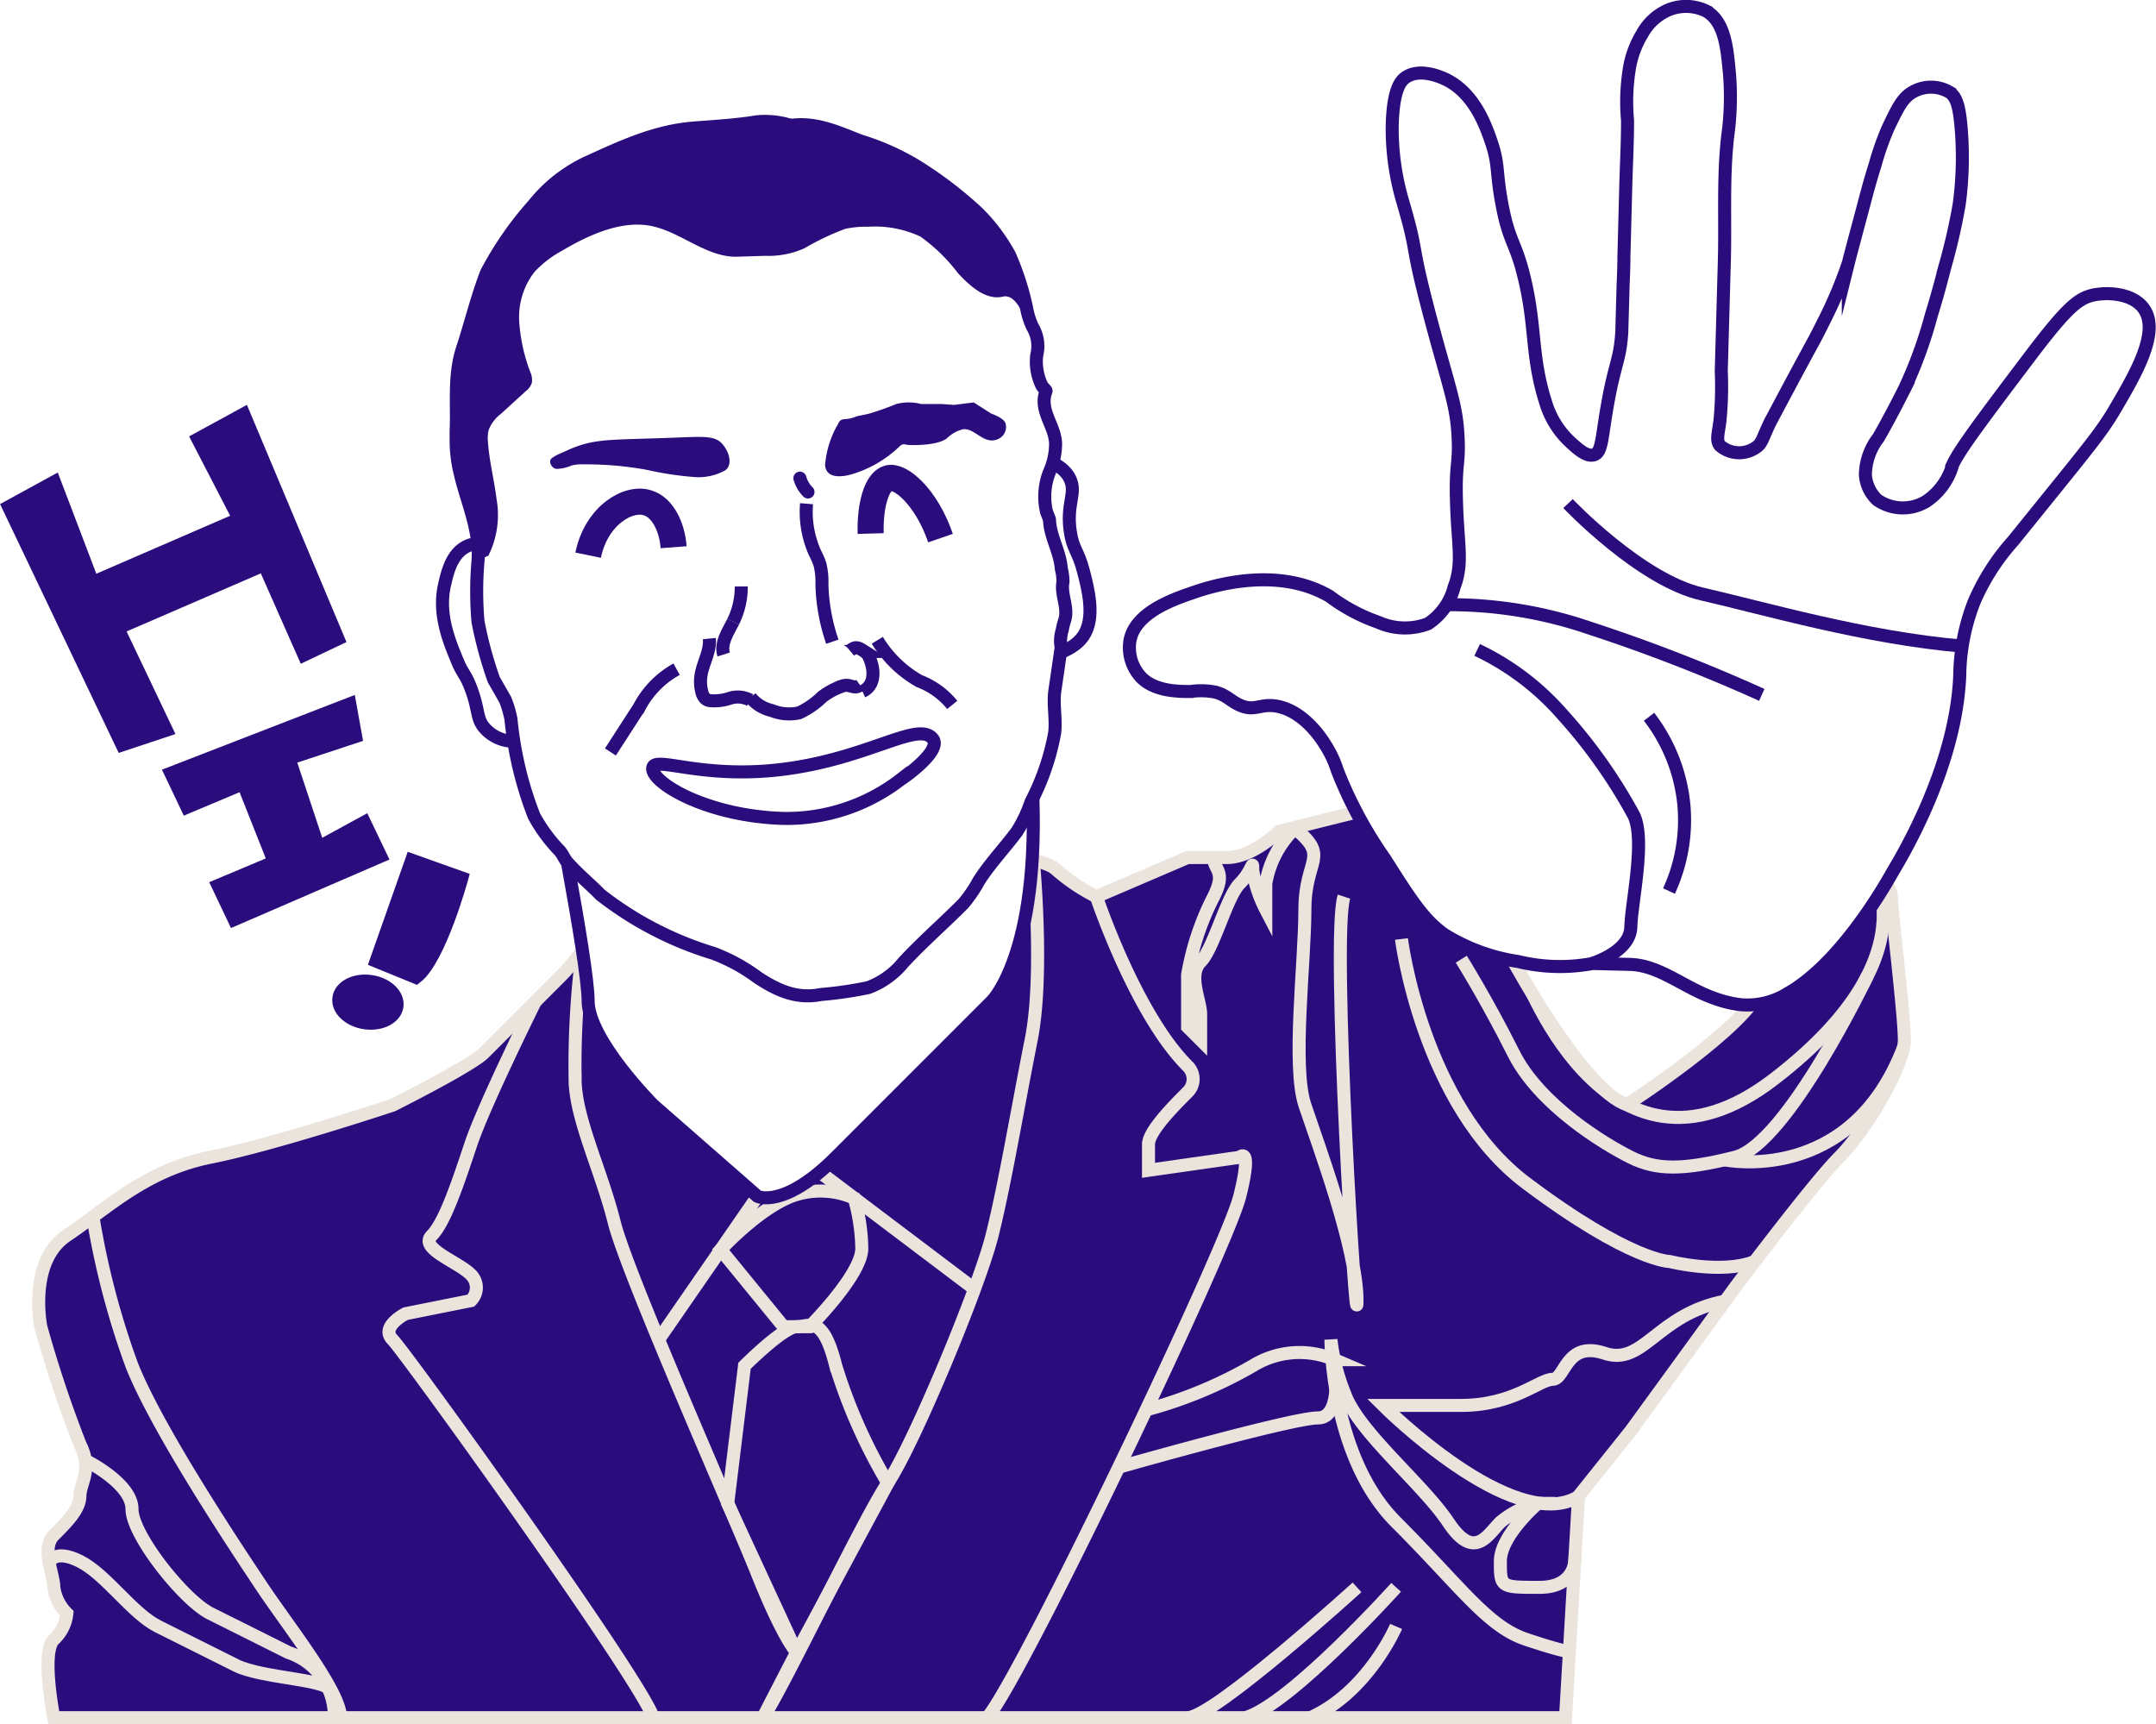<svg id="hello" xmlns="http://www.w3.org/2000/svg" viewBox="0 0 165.44 132.3"><defs></defs><title>Hello</title><style>#hello .cls-1,.cls-7{fill:#2b0c7d;}
#hello .cls-1,.cls-2,.cls-3{stroke:#eae4dd;}
#hello .cls-1,.cls-10,.cls-2,.cls-3,.cls-4,.cls-6,.cls-9{stroke-miterlimit:10;}
#hello .cls-2,.cls-6,.cls-8,.cls-9{fill:none;}
#hello .cls-3,.cls-4,.cls-5{fill:#fff;}
#hello .cls-10,.cls-4,.cls-5,.cls-6,.cls-8,.cls-9{stroke:#2b0c7d;}
#hello .cls-5,.cls-8{stroke-linecap:round;stroke-linejoin:round;}
#hello .cls-9{stroke-width:2px;}
#hello .cls-10{fill:#2b0c7d;}

@-webkit-keyframes wavehello {
0%   { -webkit-transform:rotate(0deg) }
   50%   { -webkit-transform:rotate(0deg)  }
  60% { -webkit-transform:rotate(8deg) }
  80% { -webkit-transform:rotate(0deg) }
  100% { -webkit-transform:rotate(8deg) }
}

@keyframes wavehello {
   0%   { -webkit-transform:rotate(0deg) }
   50%   { -webkit-transform:rotate(0deg)  }
  60% { -webkit-transform:rotate(8deg) }
  80% { -webkit-transform:rotate(0deg) }
  100% { -webkit-transform:rotate(8deg) }
}
#hand{
    transform-box: fill-box;
  transform-origin: center;
  animation-name: wavehello;
  animation-duration: 2s;
  animation-delay: 1s;
  animation-iteration-count: infinite;
  animation-timing-function: linear;
  animation-direction: alternate; 
}

@-webkit-keyframes scale-up-br {
  0% {
    -webkit-transform: scale(0);
            transform: scale(0);
    -webkit-transform-origin: 100% 100%;
            transform-origin: 100% 100%;
  }
  50% {
    -webkit-transform: scale(1);
            transform: scale(1);
    -webkit-transform-origin: 100% 100%;
            transform-origin: 100% 100%;
  }
  100% {
    -webkit-transform: scale(1);
            transform: scale(1);
    -webkit-transform-origin: 100% 100%;
            transform-origin: 100% 100%;
  }
}
@keyframes scale-up-br {
    0% {
    -webkit-transform: scale(0);
            transform: scale(0);
    -webkit-transform-origin: 100% 100%;
            transform-origin: 100% 100%;
  }
  50% {
    -webkit-transform: scale(1);
            transform: scale(1);
    -webkit-transform-origin: 100% 100%;
            transform-origin: 100% 100%;
  }
  100% {
    -webkit-transform: scale(1);
            transform: scale(1);
    -webkit-transform-origin: 100% 100%;
            transform-origin: 100% 100%;
  }
  
}

#H,#I,#EPoint{
  transform-box: fill-box;
  transform-origin: center;
  animation-name: scale-up-br;
  animation-duration: 2s;
  animation-delay: 1s;
  animation-iteration-count: infinite;
  animation-timing-function: linear;
  animation-direction: alternate; 
  
}</style><g id="Layer_2" data-name="Layer 2"><g id="Layer_1-2" data-name="Layer 1"><g id="body"><path class="cls-1" d="M84.13,68.8l7-3h3c2,0,4-2,4-2l8-2,5-6s11-9,22,1,12,11,12,12,1,9,1,11-3,7-5,9-8,10-8,10l-8,11-4,5-1,17H4.13s-1-5,0-6a3.1,3.1,0,0,0,1-2,3.49,3.49,0,0,1-1-2c0-1-1-3,0-4s2-2,2-3,1-2,0-4a92,92,0,0,1-3-9s-1-5,2-7,6-5,11-6,14-4,14-4,6-3,7-4l6-6c1-1,4-5,4-5l25-6,5,2s3,0,4,1A14.39,14.39,0,0,0,84.13,68.8Z"/><path class="cls-2" d="M116.69,74.11s6.44,18.69,19.44,8.69,7-17,7-17"/><path class="cls-2" d="M143.3,74.86S137.13,87.8,133.13,88.8s-6,1-8,0-7-4-9-8-4-7.2-4-7.2"/><path class="cls-2" d="M107.54,72.05s1.59,12.75,9.59,18.75,11,6,11,6,4,1,6.51,0"/><path class="cls-2" d="M132.37,89s9.61,2,13.68-8.59"/><path class="cls-2" d="M99.29,63.51c2.84,2.29.84,2.29.84,6.29s-1,12,0,15,4,11,4,15-2-28-1-31"/><path class="cls-2" d="M93.13,65.8c0,1,1,1,0,3a20.73,20.73,0,0,0-2,6v4l1,1v-2c0-1-1-3,0-4s2-5,3-6,1-2,1-1a10.07,10.07,0,0,0,1,3v-2a7.58,7.58,0,0,1,2-4"/><path class="cls-2" d="M132.37,99.84c-5.24,1-6.24,5-9.24,4s-3,2-4,2-3,2-7,2h-6s10,10,15,7"/><path class="cls-2" d="M120.86,119.33s.27,2.47-2.73,2.47-3,0-3-2,2.87-4.44,2.87-4.44a7.06,7.06,0,0,0-2.87,1.44c-1,1-2,3-4,0s-7-7-8-10a15.77,15.77,0,0,1-1-4s0,9,5,14,7,8,10,9,3.3.92,3.3.92"/><path class="cls-2" d="M25.65,131.8a5.12,5.12,0,0,0-3.52-5l-6-3c-2-1-6-6-6-8s-3.59-3.75-3.59-3.75"/><path class="cls-2" d="M3.77,119.91s.36-1.11,2.36-.11,4,4,6,5l6,3c2,1,7.37,1.06,7.18,2"/><path class="cls-2" d="M7.13,93.36a62.1,62.1,0,0,0,3,11.44c2,5,8,14,10,17s6,8,6,10"/><path class="cls-2" d="M41.07,76.86S37.13,84.8,36.13,87.8s-2,6-3,7,2,2,3,3a1.39,1.39,0,0,1,0,2l-5,1s-2,1-1,2,19,26,20,29"/><path class="cls-2" d="M84.13,68.8s3,9,7,13a1.39,1.39,0,0,1,0,2c-1,1-3,3-3,4v2l7-1s1-1,0,3-16.77,37-19.38,40"/><path class="cls-2" d="M85.85,112.58s13.28-3.78,15.28-3.78,1.27-4.47,1.27-4.47a6.83,6.83,0,0,0-6.27.47A33.77,33.77,0,0,1,88,108.17"/><path class="cls-2" d="M104.13,121.8s-11,10-13,10"/><path class="cls-2" d="M107.13,121.8s-8.11,9-11.56,10"/><path class="cls-2" d="M107.13,124.8s-2.13,5-6.57,7"/><path class="cls-3" d="M124.84,84.76s9.29-6,10.29-9-3-16-3-16-17-4-19,1,3,13,3,13S121.55,83.72,124.84,84.76Z"/><path class="cls-2" d="M79.29,66s.84,8.78-.16,13.78-2,11-3,15-6,16-8,19-8.16,16-9.58,18l2.58-5s-1-1-3-6-10-23-11-27-3-8-3-11A67.76,67.76,0,0,1,44.69,73"/><line class="cls-2" x1="50.53" y1="102.8" x2="58.13" y2="91.8"/><line class="cls-2" x1="62.89" y1="89.93" x2="74.78" y2="98.91"/><path class="cls-2" d="M55.3,95.89l4.83,5.91h2s4-4,4-6a14.7,14.7,0,0,0-.58-3.86,6.4,6.4,0,0,0-4.84-.14C58.13,92.8,55.3,95.89,55.3,95.89Z"/><path class="cls-2" d="M55.84,115.36l1.29-10.56s3-3,4-3,2-1,3,3a41.3,41.3,0,0,0,4,9l-7,13Z"/><path class="cls-4" d="M42.13,58.8s3,15,3,18,5,8,5,8l8,7s2,1,6-3l12-12s4-4,3-18,0-17,0-17S41.13,26.8,42.13,58.8Z"/></g><g id="head"><path class="cls-5" d="M78.13,34.8c2.75.37,3.67,1.25,4,2,.48,1.09-.32,1.87,0,4,.2,1.36.58,1.41,1,3,.37,1.42.94,3.61,0,5-1.13,1.65-4.38,2.12-6,1C74.65,48.09,75.16,42.11,78.13,34.8Z"/><path class="cls-5" d="M39.13,42.8c-.13-.12-1.55-1.44-3-1s-1.8,2.15-2,3c-.55,2.28.32,4.36,1,6,.36.86.63,1,1,2,.63,1.65.42,2.29,1,3a3,3,0,0,0,3,1C41.28,56.26,41.74,53.21,39.13,42.8Z"/><path class="cls-5" d="M80.31,39.29a5.1,5.1,0,0,1,.25-3.15A5.3,5.3,0,0,0,81,34c-.06-1.38-1.3-2.52-.73-4,0-.09-.29-.29-.35-.47a4.23,4.23,0,0,1-.37-2.26,2.87,2.87,0,0,0-.32-2.19,5.94,5.94,0,0,1-.47-1.52,20.75,20.75,0,0,0-1.3-4A14,14,0,0,0,75,16.3a30.52,30.52,0,0,0-4.87-3.68A19.28,19.28,0,0,0,66,10.81c-1.67-.65-3.28-1.41-5.14-1.21a1.58,1.58,0,0,1-.57-.09,6.71,6.71,0,0,0-2.18-.17c-1.63.27-3.3.36-4.94.49-2.95.24-5.55,1.48-8.11,2.64a11.51,11.51,0,0,0-4.11,3.24,26.17,26.17,0,0,0-3.62,5.22c-.73,1.89-1.2,3.86-1.83,5.78-.7,2.12-.4,4.25-.5,6.37,0,.22,0,.44,0,.67a10.75,10.75,0,0,0,.31,2.57c.52,2.23,1.55,4.38,1.37,6.72a26.86,26.86,0,0,0,0,4.66,30.43,30.43,0,0,0,1.21,4.45l.88,1.54a8.13,8.13,0,0,1,.44,1.5,27.7,27.7,0,0,0,1.77,7.42,12.34,12.34,0,0,0,2,2.71c.22.28.35.62.56.85.67.76,1.44,1.42,2.16,2.11l.38.38a26.58,26.58,0,0,0,8.66,4.49A13.82,13.82,0,0,1,58.13,75c1.52,1,3,1.68,4.87,1.31a29.43,29.43,0,0,0,3.63-.53,6.3,6.3,0,0,0,2.68-1.92c1.46-1.58,3.1-3,4.6-4.51a9.94,9.94,0,0,0,1.19-1.74c.87-1.37,2-2.54,2.94-3.81a10.44,10.44,0,0,0,1.07-2.26,18.66,18.66,0,0,0,1.82-5.31c.12-1.06-.12-2.09,0-3.13l.5-3.42a2.64,2.64,0,0,1,.08-1.33,5.28,5.28,0,0,1,.19-.76c.31-1-.33-1.95-.13-2.95a4.43,4.43,0,0,0-.13-1c-.1-1.32-.87-2.47-.91-3.79Z"/><path class="cls-6" d="M61.89,38.65a7.67,7.67,0,0,0,.65,3.78,6.15,6.15,0,0,1,.38.88,5.68,5.68,0,0,1,.15,1.54,14.61,14.61,0,0,0,.8,4.39"/><path class="cls-6" d="M56.26,47.7A6,6,0,0,0,56.88,45"/><path class="cls-6" d="M55.53,50.22c-.27-.86.33-1.72.73-2.52"/><path class="cls-6" d="M66,52.58c-.48.34-.77-.13-1.33.05a5.58,5.58,0,0,0-1.58.84,6.31,6.31,0,0,1-1.78,1.23,3.61,3.61,0,0,1-2.12-.19,2.9,2.9,0,0,1-1.6-1"/><path class="cls-6" d="M65.22,49.93c.44-.37.63-.25,1.12.06a1,1,0,0,1,.36.45c.45,1,.44,2.18-.52,2.61"/><path class="cls-6" d="M54.43,49c.1,1-.52,1.9-.65,2.9a3.06,3.06,0,0,0,.07,1.17,1,1,0,0,0,.28.54.67.67,0,0,0,.33.15A3.7,3.7,0,0,0,56,53.58a2,2,0,0,1,1.56.14"/><path class="cls-6" d="M67.32,49.13a8.87,8.87,0,0,0,3.22,3.13,6,6,0,0,1,2.53,1.83"/><path class="cls-6" d="M46.84,57.7l2.21-3.42a7.11,7.11,0,0,1,2.87-2.93"/><path class="cls-7" d="M56.47,19.7c-2.31,0-4.19-1.87-6.45-2.35s-4.76.63-6.84,1.86A8.32,8.32,0,0,0,41,20.88a5.68,5.68,0,0,0-1.16,3.77,13.31,13.31,0,0,0,.86,3.92,1.42,1.42,0,0,1,.11.81,1.34,1.34,0,0,1-.47.64l-1.93,1.76a2.79,2.79,0,0,0-.9,1.18,2.41,2.41,0,0,0-.07.89c.09,1.49.48,2.95.66,4.43a7,7,0,0,1-.62,4.35l-.85.41c.18-2.34-.85-4.49-1.37-6.72A10.75,10.75,0,0,1,35,33.75c0-.23,0-.45,0-.67.1-2.12-.2-4.25.5-6.37.63-1.92,1.1-3.89,1.83-5.78a26.17,26.17,0,0,1,3.62-5.22A11.51,11.51,0,0,1,45,12.47c2.56-1.16,5.16-2.4,8.11-2.64,1.64-.13,3.31-.22,4.94-.49a6.71,6.71,0,0,1,2.18.17,1.58,1.58,0,0,0,.57.09c1.86-.2,3.47.56,5.14,1.21a19.28,19.28,0,0,1,4.17,1.81A30.52,30.52,0,0,1,75,16.3a14,14,0,0,1,2.48,3.23,20.75,20.75,0,0,1,1.3,4l.75,2.15V28s-.79-5.65-2.57-5.24c-1.31.31-2.54-.82-3.46-1.81a13.17,13.17,0,0,0-2.88-2.8,8.19,8.19,0,0,0-4-.75,7.4,7.4,0,0,0-1.76.16,20.16,20.16,0,0,0-3.15,1.5,6.76,6.76,0,0,1-3,.57Z"/><path class="cls-8" d="M61.38,36.69A2.44,2.44,0,0,0,62,37.75"/><path class="cls-7" d="M51.78,33.58c2.19-.08,3.09-.17,3.66.5s.76,1.59.23,2a4.21,4.21,0,0,1-2.44.52,24.67,24.67,0,0,1-3.6-.55,26.23,26.23,0,0,0-4.84-.42,3.27,3.27,0,0,0-.94.09,3,3,0,0,1-1.12.26c-.38,0-.7-.58-.39-.82s.66-.36,1.16-.59C45.63,33.59,46.87,33.78,51.78,33.58Z"/><path class="cls-7" d="M64.32,32.51a.67.67,0,0,1,.16-.24.64.64,0,0,1,.36-.11,2.65,2.65,0,0,0,.91-.22l.87-.18A22,22,0,0,0,68.78,31a3.77,3.77,0,0,1,1.9,0h1.59l.92.07,1.53-.19,1.35.86s.91.3,1.08.72a1,1,0,0,1-.23,1,1.14,1.14,0,0,1-1,.32c-.73-.13-1.28-.9-2-.85a2.74,2.74,0,0,0-1.28.72c-.87.62-3,.49-3,.49a1.07,1.07,0,0,0-.35-.05.75.75,0,0,0-.3.2,9,9,0,0,1-3.59,2.09c-.76.23-2,.38-2.09-.69A7.48,7.48,0,0,1,64.32,32.51Z"/><path class="cls-9" d="M45.13,42.6c.63-3.06,3.11-4.53,4.61-4,1.08.35,1.83,1.77,1.95,3.39"/><path class="cls-9" d="M66.81,40.94c-.06-2.15.45-4,1.36-4.25s2.91,1.42,4,4.6"/><path class="cls-6" d="M50.1,58.87c.28-.85,4,1,10.36.11s10-3.66,11.11-2.3c.75.91-2.22,3-2.44,3.12a14.33,14.33,0,0,1-9,3C54,62.62,49.77,59.89,50.1,58.87Z"/></g><g id="hand"><path class="cls-4" d="M125.06,74c2.86.08,4.86,2.64,8.49,3.09a5.84,5.84,0,0,0,3.66-.88c3.77-2.15,7-7.48,8-9.27.81-1.36,4.88-8.15,5.17-15.09a16,16,0,0,1,1.11-5.68,17.11,17.11,0,0,1,3-4.68c5.81-7.21,6.69-8.18,7.9-10.26,1.48-2.53,3.38-5.79,2.11-7.55-.78-1.1-2.55-1.29-3.78-1.06s-2.12,1-4.88,4.63c-3.64,4.82-5.46,7.23-6,8.4a5,5,0,0,1-2,2.8,3.44,3.44,0,0,1-3.8-.1,2.91,2.91,0,0,1-.9-1.93,4.75,4.75,0,0,1,1-2.83s.81-1.38,2-3.75a33.77,33.77,0,0,0,2.06-5.66c.47-1.51.77-2.67,1.06-3.78a46.3,46.3,0,0,0,1.08-4.73,27,27,0,0,0,.16-5.7c-.15-1.94-.4-2.51-.88-2.88A2.8,2.8,0,0,0,146.89,7c-.89.45-1.25,1.24-2,2.8a21.47,21.47,0,0,0-1,2.83c-.41,1.31-.59,2-1.06,3.78-.56,2.09-.84,3.14-1,3.78a34.16,34.16,0,0,1-2,4.7c-.64,1.31-.75,1.4-3,5.63l-1,1.88c-.58,1.21-.62,1.58-1,1.87a2.25,2.25,0,0,1-2.85-.08c-.32-.42-.12-.94,0-1.9a26.72,26.72,0,0,0,.1-3.8l.24-8.56c.08-3.18-.11-6.37.26-9.52a21.89,21.89,0,0,0,.13-4.75c-.19-2.12-.39-4-1.78-4.81A3.56,3.56,0,0,0,128,.77a4.19,4.19,0,0,0-2,1.85,7.4,7.4,0,0,0-1,2.83,15.78,15.78,0,0,0-.11,3.8c0,1.59-.08,3.17-.13,4.76l-.15,5.71c0,1-.06,1.9-.08,2.85-.08,2.83-.08,2.79-.08,2.86-.13,2.22-.53,2.37-1.11,5.68-.44,2.5-.41,3.57-1,3.78s-1.31-.48-1.88-1a6.8,6.8,0,0,1-1.82-2.9c-1.17-3.62-.75-5.79-1.65-9.57-.67-2.86-1.18-2.76-1.74-5.76-.47-2.48-.21-3-.82-4.78C114,9.62,113.08,7,110.74,6c-.36-.15-1.82-.76-2.85-.08-.4.26-1,.91-1.06,3.78a19.77,19.77,0,0,0,.8,5.73c1.4,4.78.31,2.32,2.56,10.55,1.19,4.3,1.6,5.38,1.7,7.66.09,2-.21,1.88-.13,4.75.09,3.44.54,4.79-.18,6.66a4.78,4.78,0,0,1-2,2.81,5,5,0,0,1-3.81-.11,13.8,13.8,0,0,1-3.75-2c-4.18-2.44-9.4-.65-10.47-.28C90,46,87.12,47,86.71,49.14A3.34,3.34,0,0,0,87.59,52c1.07,1.07,2.92,1.06,3.77,1.06a5.73,5.73,0,0,1,1.91.05c.89.25,1.15.68,1.87,1,1.17.52,1.55-.16,2.86.08,2,.38,3.34,2.37,3.72,3a8.1,8.1,0,0,1,.9,1.93,32.25,32.25,0,0,0,3.63,6.76c2,3.15,3,4.72,4.6,5.84a14.88,14.88,0,0,0,5.65,2.06,13.56,13.56,0,0,0,5.71.15Z"/><path class="cls-6" d="M120.32,38.64s5.55,5.86,10.28,6.94,12.54,3.37,20,4"/><path class="cls-6" d="M111,46.4a33.24,33.24,0,0,1,11,1.8,130.31,130.31,0,0,1,13.19,5.12"/><path class="cls-6" d="M122.21,73.91s2.88-.87,2.93-2.77,1.14-6.63.24-8.56a39.91,39.91,0,0,0-5.5-7.77,20.15,20.15,0,0,0-6.53-4.94"/><path class="cls-6" d="M126.54,55a13.14,13.14,0,0,1,2.67,6.74,13,13,0,0,1-1.14,6.63"/></g><g id="hi"><polygon id="H" class="cls-10" points="0.66 38.89 9.37 57.16 12.77 56.03 9.04 48.2 20.27 43.34 23.33 50.26 25.94 49.02 18.7 31.77 15.18 33.69 18.35 39.82 7.11 44.69 4.17 36.97 0.66 38.89"/><polygon id="I" class="cls-10" points="13.11 59.33 26.84 54.01 27.29 56.51 22.18 58.2 24.44 65.01 27.96 63.09 29.21 65.7 17.97 70.56 16.73 67.95 21.04 66.14 18.66 60.13 14.35 61.94 13.11 59.33"/><g id="EPoint"><path class="cls-10" d="M31.59,66l3.85,1.37S33.73,73.64,31.92,75l-3.06-1.25Z"/><ellipse class="cls-10" cx="28.24" cy="76.9" rx="1.6" ry="2.25" transform="translate(-51.91 93.88) rotate(-81.8)"/></g></g></g></g></svg>